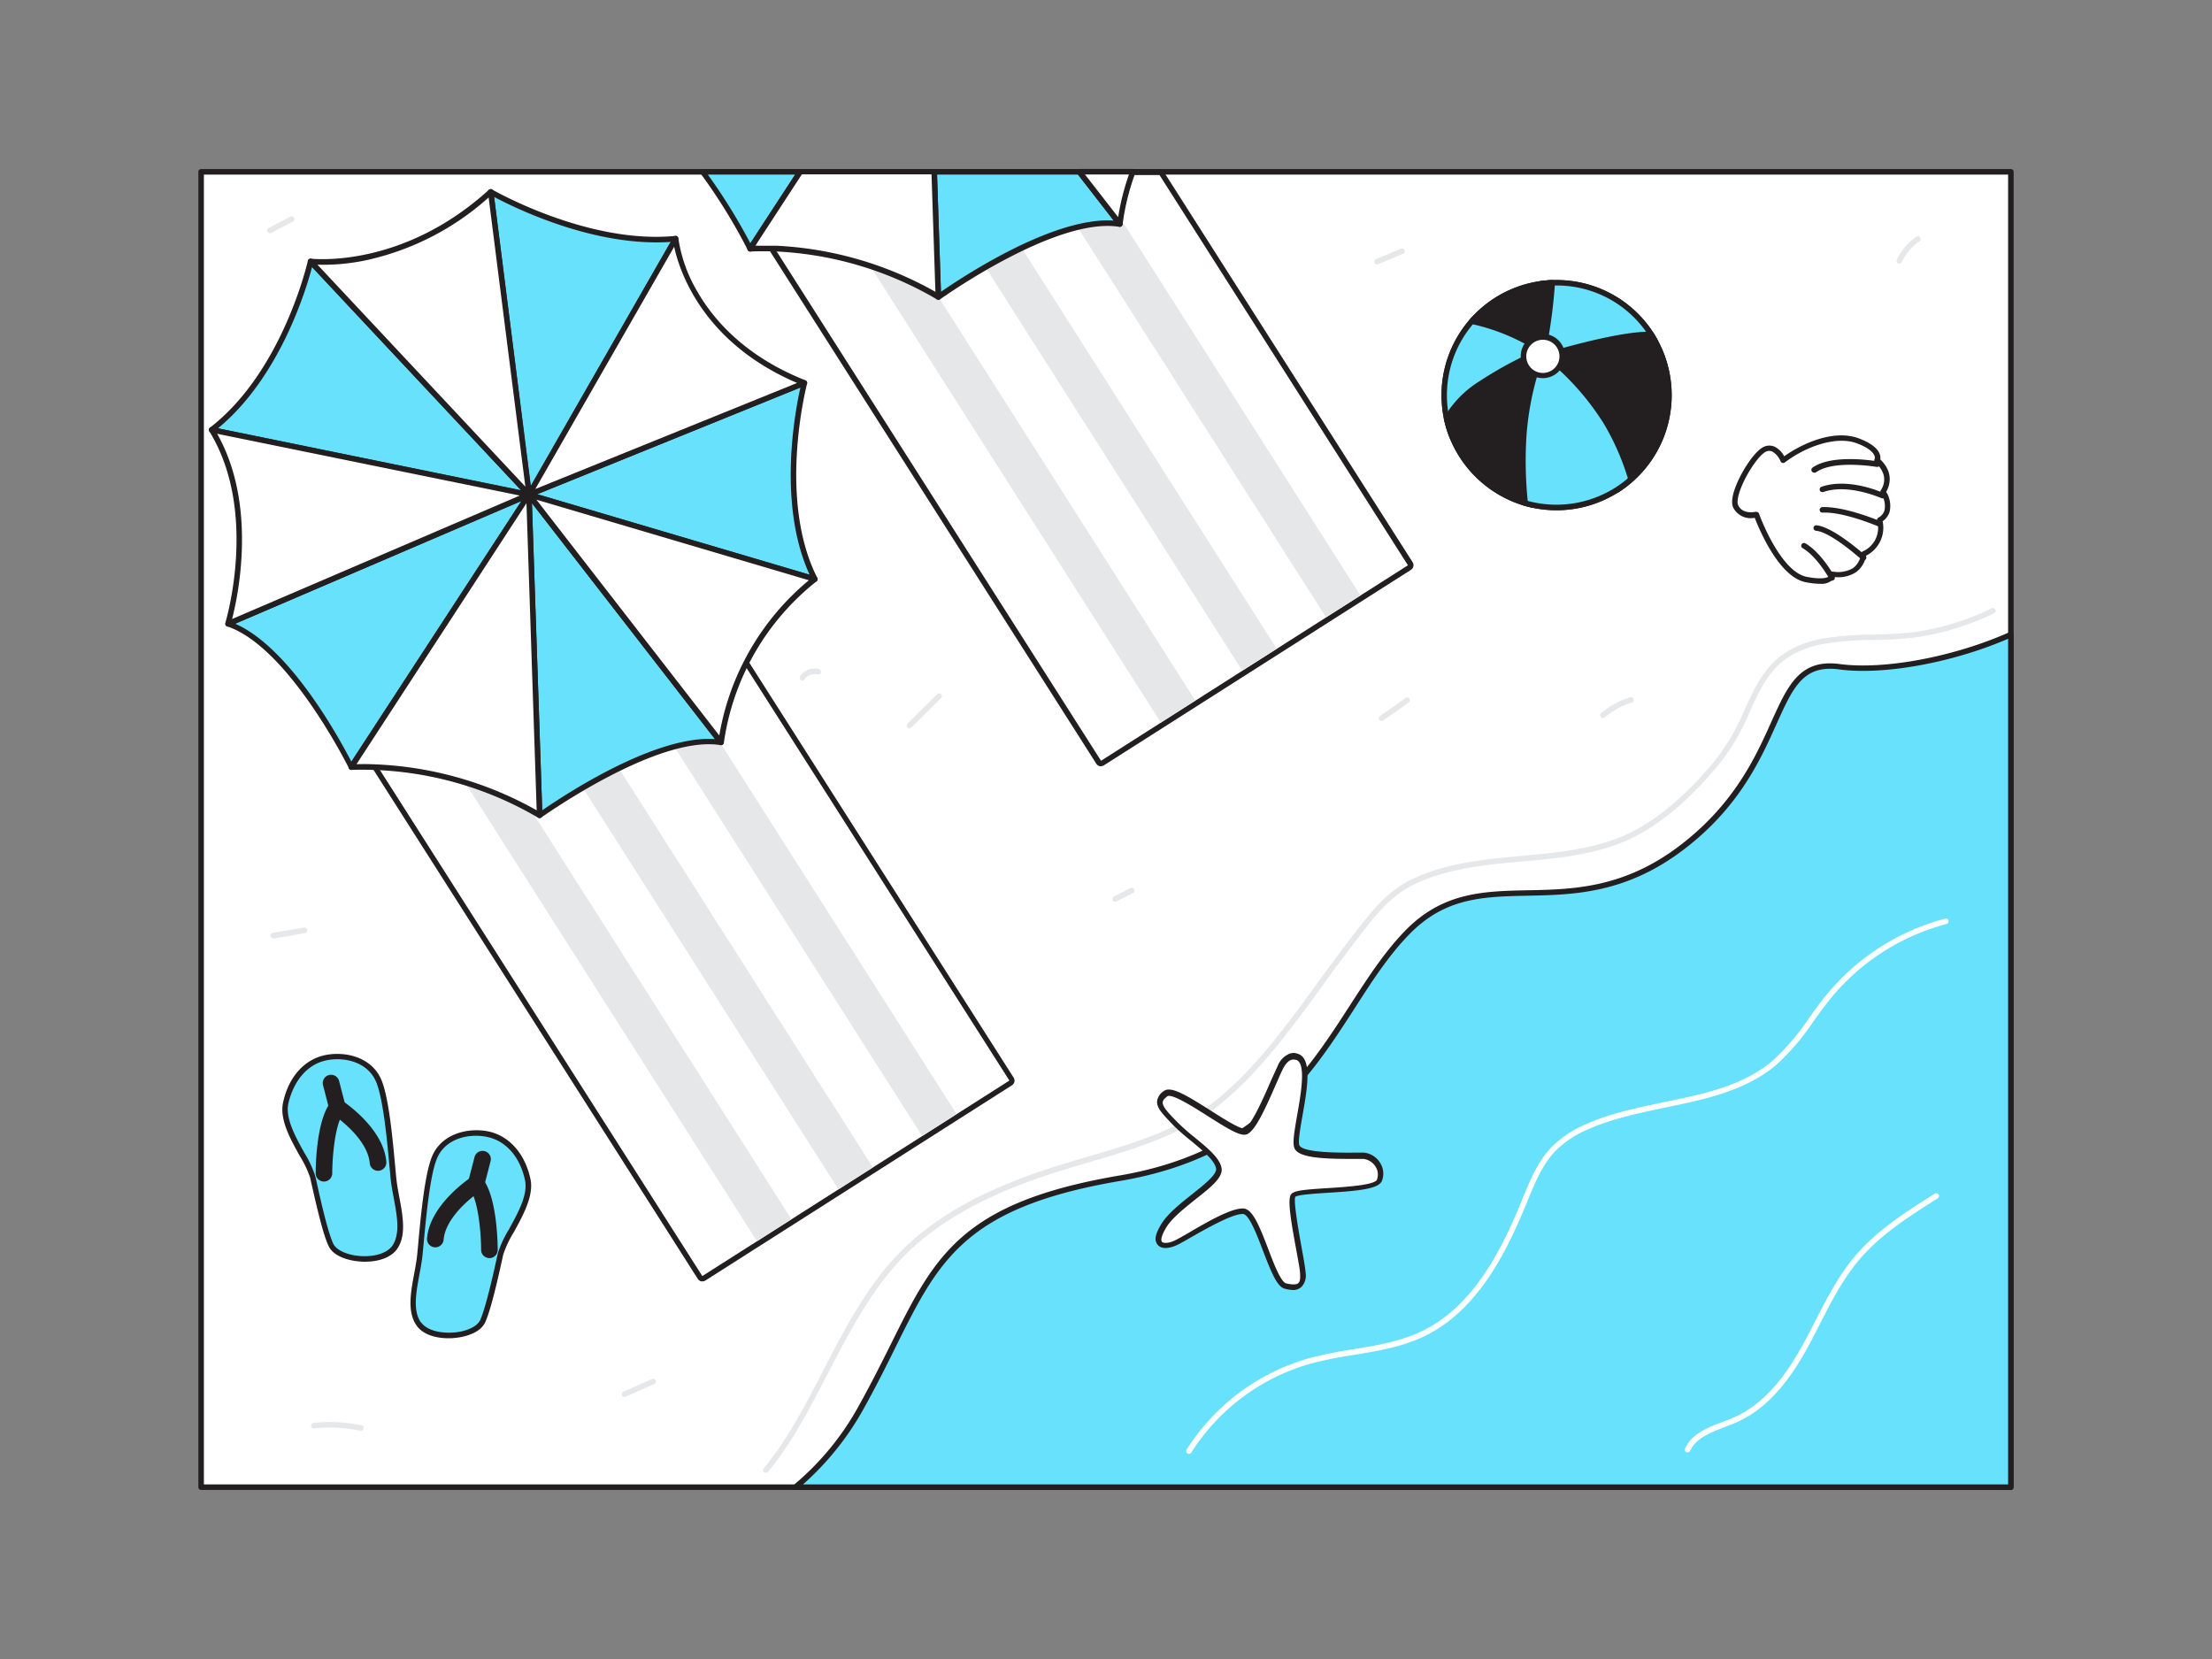 <svg xmlns="http://www.w3.org/2000/svg" viewBox="0 0 400 300"><rect x="0" y="0" width="400" height="300" fill="#808080" stroke="none"/><g id="_537_beach_flatline" data-name="#537_beach_flatline"><rect x="36.37" y="31.07" width="327.25" height="237.86" fill="#fff"/><path d="M363.63,269.43H36.37a.5.5,0,0,1-.5-.5V31.07a.5.5,0,0,1,.5-.5H363.63a.5.5,0,0,1,.5.5V268.93A.5.5,0,0,1,363.63,269.43Zm-326.76-1H363.13V31.57H36.87Z" fill="#231f20"/><rect x="82.36" y="77.56" width="65.8" height="147.01" transform="translate(-63.1 85.54) rotate(-32.48)" fill="#fff"/><path d="M103.53,71.4l79,124L127,230.75l-79-124,55.5-35.33m0-1a1,1,0,0,0-.53.15L47.49,105.89a1,1,0,0,0-.43.63,1,1,0,0,0,.13.75l79,124a1,1,0,0,0,.63.44.83.83,0,0,0,.22,0,1,1,0,0,0,.53-.16L183,196.25a1,1,0,0,0,.3-1.38l-79-124a1.05,1.05,0,0,0-.63-.44.78.78,0,0,0-.22,0Z" fill="#231f20"/><rect x="111.57" y="77.56" width="7.39" height="147.01" transform="translate(-63.1 85.54) rotate(-32.48)" fill="#e6e7e8"/><rect x="96.84" y="86.94" width="7.39" height="147.01" transform="translate(-70.44 79.1) rotate(-32.48)" fill="#e6e7e8"/><rect x="126.71" y="67.92" width="7.39" height="147.01" transform="translate(-55.56 92.16) rotate(-32.48)" fill="#e6e7e8"/><path d="M56.16,47.27s-4.41,20-17.89,30.46L95.64,89.44Z" fill="#68e1fd"/><path d="M95.64,89.94h-.1L38.17,78.22a.49.49,0,0,1-.38-.38.48.48,0,0,1,.18-.51c13.18-10.18,17.66-30,17.7-30.16a.5.5,0,0,1,.36-.38.52.52,0,0,1,.5.14L96,89.1a.48.48,0,0,1,.07.58A.51.51,0,0,1,95.64,89.94ZM39.42,77.45,94.21,88.64,56.43,48.29C55.39,52.24,50.65,68.19,39.42,77.45Z" fill="#231f20"/><path d="M95.64,89.44,88.74,34.7s17.23,10,33.43,8.46Z" fill="#68e1fd"/><path d="M95.64,89.94h-.09a.48.48,0,0,1-.4-.43L88.24,34.76a.5.5,0,0,1,.75-.49c.17.09,17.28,9.94,33.13,8.39a.51.51,0,0,1,.47.23.49.49,0,0,1,0,.52L96.08,89.69A.5.5,0,0,1,95.64,89.94ZM89.35,35.61,96,87.9l25.31-44.16C107.44,44.71,93,37.55,89.35,35.61Z" fill="#231f20"/><path d="M95.64,89.44l49.82-20.18s-5.56,20.83,1.89,35.47Z" fill="#68e1fd"/><path d="M147.35,105.23a.36.36,0,0,1-.14,0L95.5,89.92a.5.5,0,0,1-.36-.46.5.5,0,0,1,.32-.48l49.81-20.19a.5.5,0,0,1,.52.09.51.51,0,0,1,.15.51c-.05.2-5.42,20.82,1.86,35.12a.48.48,0,0,1-.06.54A.5.5,0,0,1,147.35,105.23ZM97.16,89.37l49.25,14.56c-5.87-12.75-2.61-29.68-1.67-33.85Z" fill="#231f20"/><path d="M95.64,89.44l1.94,58s21-15.12,32.82-13.19Z" fill="#68e1fd"/><path d="M97.58,147.94a.54.54,0,0,1-.22-.05.48.48,0,0,1-.28-.43l-1.94-58a.5.5,0,0,1,.9-.33l34.76,44.81a.51.51,0,0,1,0,.57.49.49,0,0,1-.51.23c-11.49-1.86-32.24,13-32.45,13.11A.52.52,0,0,1,97.58,147.94ZM96.19,91l1.86,55.53c3.79-2.63,20.38-13.64,31.23-12.88Z" fill="#231f20"/><path d="M95.64,89.44,63.53,138.72s-10.83-22-22.31-25.91Z" fill="#68e1fd"/><path d="M63.53,139.22h0a.49.49,0,0,1-.42-.28c-.11-.21-10.87-21.89-22-25.66a.5.5,0,0,1,0-.93L95.45,89a.51.51,0,0,1,.58.14.5.5,0,0,1,0,.59L64,139A.52.52,0,0,1,63.53,139.22Zm-21-26.43c10,4.38,19,21.06,21,24.93L94.32,90.55Z" fill="#231f20"/><path d="M41.22,112.81s6.26-20.16-2.95-35.08L95.64,89.44Z" fill="#fff"/><path d="M41.22,113.31a.51.51,0,0,1-.34-.13.5.5,0,0,1-.14-.52c.06-.2,6.08-20.12-2.89-34.67a.5.5,0,0,1,0-.55.51.51,0,0,1,.51-.2L95.74,89a.49.49,0,0,1,.4.44.5.5,0,0,1-.3.51L41.41,113.27A.65.65,0,0,1,41.22,113.31ZM39.27,78.44c7.28,12.89,3.78,29.29,2.7,33.5L94,89.61Z" fill="#231f20"/><path d="M56.16,47.27S72.55,49.41,88.74,34.7l6.9,54.74Z" fill="#fff"/><path d="M95.64,89.94a.48.48,0,0,1-.36-.16L55.8,47.62a.5.5,0,0,1,.43-.84c.16,0,16.36,1.92,32.17-12.45a.48.48,0,0,1,.51-.1.49.49,0,0,1,.32.4l6.91,54.75a.5.5,0,0,1-.28.51A.54.54,0,0,1,95.64,89.94ZM57.4,47.86,95,88,88.36,35.71A48.69,48.69,0,0,1,66.48,47,37,37,0,0,1,57.4,47.86Z" fill="#231f20"/><path d="M122.17,43.16s1.58,17.46,23.29,26.1L95.64,89.44Z" fill="#fff"/><path d="M95.64,89.94a.48.48,0,0,1-.37-.17.5.5,0,0,1-.06-.58l26.53-46.28a.5.5,0,0,1,.54-.24.51.51,0,0,1,.39.45,26.61,26.61,0,0,0,3.46,9.65c2.8,4.88,8.46,11.62,19.51,16a.51.51,0,0,1,.32.46.52.52,0,0,1-.31.47L95.83,89.9A.41.41,0,0,1,95.64,89.94Zm26.27-45.32L96.8,88.43l47.34-19.18C127,61.93,122.83,48.9,121.91,44.62Z" fill="#231f20"/><path d="M147.35,104.73a45.39,45.39,0,0,0-16.95,29.52L95.64,89.44Z" fill="#fff"/><path d="M130.4,134.75a.49.49,0,0,1-.39-.19L95.25,89.75a.5.5,0,0,1,.54-.79l51.71,15.29a.51.51,0,0,1,.35.4.5.5,0,0,1-.21.49,45.27,45.27,0,0,0-16.74,29.17.5.5,0,0,1-.37.42ZM97,90.36,130.07,133a46.57,46.57,0,0,1,16.2-28.07Z" fill="#231f20"/><path d="M97.58,147.44a62.85,62.85,0,0,0-34-8.72L95.64,89.44Z" fill="#fff"/><path d="M97.58,147.94a.57.57,0,0,1-.28-.08,62.88,62.88,0,0,0-33.75-8.64.49.49,0,0,1-.44-.77L95.22,89.17a.51.51,0,0,1,.56-.21.49.49,0,0,1,.36.46l1.94,58a.54.54,0,0,1-.26.46A.5.5,0,0,1,97.58,147.94Zm-31.53-9.77a64.79,64.79,0,0,1,31,8.36L95.2,91,64.47,138.19C65,138.17,65.53,138.17,66.05,138.17Z" fill="#231f20"/><polygon points="254.6 102.22 199.1 137.57 140.51 45.53 138.11 41.76 131.65 31.61 209.65 31.61 254.6 102.22" fill="#fff"/><path d="M209.65,31.61l44.95,70.61-55.5,35.35-58.59-92-2.4-3.77-6.46-10.15h78m0-1h-78a1,1,0,0,0-.84,1.54l6.45,10.15,2.41,3.77,58.58,92a1,1,0,0,0,.63.44.78.78,0,0,0,.22,0,1,1,0,0,0,.53-.16l55.51-35.34a1,1,0,0,0,.31-1.38l-45-70.61a1,1,0,0,0-.84-.47Z" fill="#231f20"/><polygon points="230.87 117.31 224.64 121.27 167.56 31.61 176.32 31.61 230.87 117.31" fill="#e6e7e8"/><polygon points="216.15 126.67 209.91 130.65 146.86 31.61 155.63 31.61 216.15 126.67" fill="#e6e7e8"/><polygon points="246.01 107.67 239.78 111.63 188.83 31.61 197.6 31.61 246.01 107.67" fill="#e6e7e8"/><path d="M202.51,40.52c-11.84-1.93-32.83,13.19-32.83,13.19l-.75-22.64h26.25Z" fill="#68e1fd"/><path d="M169.69,54.21a.46.46,0,0,1-.23-.05.49.49,0,0,1-.27-.43l-.76-22.64a.55.55,0,0,1,.14-.37.51.51,0,0,1,.36-.15h26.25a.49.49,0,0,1,.39.19l7.34,9.46a.5.5,0,0,1,0,.56.51.51,0,0,1-.51.24C190.94,39.15,170.19,54,170,54.12A.52.52,0,0,1,169.69,54.21Zm-.24-22.64.7,21.2c3.79-2.63,20.38-13.64,31.24-12.88l-6.46-8.32Z" fill="#231f20"/><path d="M144.72,31.07l-6.61,10.15L135.64,45a100.15,100.15,0,0,0-8.59-13.92Z" fill="#68e1fd"/><path d="M135.64,45.49h0a.49.49,0,0,1-.42-.28,100,100,0,0,0-8.54-13.84.47.47,0,0,1-.05-.52.5.5,0,0,1,.45-.28h17.67a.51.51,0,0,1,.44.26.52.52,0,0,1,0,.51l-9.08,13.93A.5.5,0,0,1,135.64,45.49ZM128,31.57A104.13,104.13,0,0,1,135.69,44l8.1-12.43Z" fill="#231f20"/><path d="M204.85,31.07a43.71,43.71,0,0,0-2.34,9.45l-7.33-9.45Z" fill="#fff"/><path d="M202.51,41a.49.49,0,0,1-.39-.19l-7.34-9.45a.53.53,0,0,1-.05-.53.5.5,0,0,1,.45-.28h9.67a.51.51,0,0,1,.41.21.54.54,0,0,1,.06.46A42.92,42.92,0,0,0,203,40.59a.49.49,0,0,1-.37.41A.27.27,0,0,1,202.51,41Zm-6.31-9.45,6,7.72a43.44,43.44,0,0,1,1.95-7.72Z" fill="#231f20"/><path d="M169.68,53.71A63.09,63.09,0,0,0,140.51,45c-1.58-.06-3.21-.06-4.87,0l2.47-3.77,6.61-10.15h24.21Z" fill="#fff"/><path d="M169.69,54.21a.54.54,0,0,1-.28-.08,63.19,63.19,0,0,0-28.92-8.65c-1.6-.06-3.22-.06-4.83,0a.47.47,0,0,1-.45-.25.49.49,0,0,1,0-.52L144.3,30.8a.5.5,0,0,1,.42-.23h24.21a.5.5,0,0,1,.5.48l.75,22.65a.5.5,0,0,1-.25.45A.53.53,0,0,1,169.69,54.21Zm-31.5-9.77c.78,0,1.56,0,2.34,0a64.8,64.8,0,0,1,28.62,8.33l-.7-21.24H145l-8.4,12.89C137.12,44.44,137.66,44.44,138.19,44.44Z" fill="#231f20"/><path d="M71.3,225.62c2.24-3.11.25-8.27-.18-12.6S70,199,68.44,195.38s-5.79-4.85-9.43-4.15-6.4,3.8-7.35,8.21,4.24,10.38,4.93,13.5,2.13,9.78,3.25,12.16C61.21,228,69.05,228.74,71.3,225.62Z" fill="#68e1fd"/><path d="M66,228.16a10.42,10.42,0,0,1-1.13-.06c-2.09-.19-4.63-1-5.45-2.78C58.31,223,57,217,56.24,213.67L56.1,213A19.28,19.28,0,0,0,54.19,209c-1.72-3.1-3.67-6.61-3-9.63,1-4.66,3.9-7.87,7.75-8.6,3.6-.69,8.25.41,10,4.44,1.37,3.19,2.06,10.7,2.52,15.66.07.8.14,1.52.2,2.13.11,1.13.34,2.36.56,3.54.64,3.42,1.3,7-.48,9.41h0C70.5,227.58,68.12,228.16,66,228.16Zm-5-36.62a9.39,9.39,0,0,0-1.86.18c-3.44.65-6,3.58-7,7.83-.57,2.66,1.28,6,2.91,8.94a18.85,18.85,0,0,1,2,4.34l.14.63c.71,3.23,2.05,9.25,3.07,11.43.53,1.13,2.35,2,4.64,2.22,2.66.25,5-.45,6-1.78h0c1.52-2.11.91-5.43.31-8.63-.23-1.21-.46-2.45-.58-3.63-.06-.61-.12-1.34-.2-2.13-.42-4.61-1.13-12.32-2.44-15.36C66.75,192.7,63.77,191.54,61,191.54Z" fill="#231f20"/><path d="M61,201.75a1.51,1.51,0,0,1-1.45-1.12l-1.14-4.4a1.5,1.5,0,0,1,2.91-.75l1.14,4.4a1.5,1.5,0,0,1-1.08,1.82A1.24,1.24,0,0,1,61,201.75Z" fill="#231f20"/><path d="M58.58,213.66h0a1.5,1.5,0,0,1-1.5-1.5c0-1,.09-9.55,2.72-12.84a1.49,1.49,0,0,1,2-.33c.31.2,7.53,4.94,8.06,11.09a1.5,1.5,0,1,1-3,.26c-.29-3.34-3.54-6.38-5.4-7.87-1,2.52-1.37,7-1.38,9.69A1.5,1.5,0,0,1,58.58,213.66Z" fill="#231f20"/><path d="M75.78,239.46c-2.25-3.11-.26-8.27.17-12.6s1.13-14,2.68-17.64,5.8-4.85,9.43-4.15,6.4,3.8,7.35,8.21-4.24,10.38-4.93,13.5-2.13,9.78-3.24,12.16C85.86,241.88,78,242.58,75.78,239.46Z" fill="#68e1fd"/><path d="M81.11,242c-2.15,0-4.54-.58-5.74-2.25h0c-1.77-2.45-1.11-6-.48-9.4.22-1.18.45-2.41.56-3.54.06-.61.13-1.33.2-2.13.46-5,1.16-12.47,2.52-15.66,1.73-4,6.39-5.13,10-4.45,3.85.74,6.75,4,7.75,8.61.65,3-1.3,6.53-3,9.63A18.91,18.91,0,0,0,91,226.88l-.14.63c-.72,3.27-2.07,9.36-3.14,11.64-.82,1.76-3.35,2.59-5.45,2.79A10.28,10.28,0,0,1,81.11,242Zm-4.93-2.83c1,1.33,3.3,2,6,1.78,2.29-.22,4.11-1.09,4.64-2.22,1-2.18,2.35-8.2,3.06-11.43l.14-.63a19.29,19.29,0,0,1,2-4.34c1.64-3,3.49-6.28,2.91-8.94-.91-4.25-3.51-7.18-7-7.83-3.22-.62-7.37.33-8.88,3.86-1.3,3-2,10.75-2.44,15.36-.07.79-.14,1.52-.2,2.13-.12,1.18-.35,2.42-.58,3.63-.59,3.2-1.21,6.52.31,8.63Z" fill="#231f20"/><path d="M86.1,215.59a1.73,1.73,0,0,1-.38-.05,1.5,1.5,0,0,1-1.07-1.83l1.14-4.39a1.5,1.5,0,1,1,2.9.75l-1.14,4.4A1.5,1.5,0,0,1,86.1,215.59Z" fill="#231f20"/><path d="M88.49,227.5A1.5,1.5,0,0,1,87,226c0-2.69-.39-7.17-1.37-9.69-1.87,1.49-5.12,4.53-5.41,7.87a1.5,1.5,0,0,1-3-.26c.54-6.15,7.76-10.89,8.06-11.09a1.49,1.49,0,0,1,2,.33C89.9,216.45,90,225,90,226a1.5,1.5,0,0,1-1.49,1.51Z" fill="#231f20"/><path d="M322.45,83.25s-1.14-2.89-3.24-2-6.31,8.15-5.34,10.34,3.76,1.49,3.76,1.49,3.86,10.78,9,11.74,4.64-1,4.64-1,5,1,5.7-3.68A5.17,5.17,0,0,0,339.89,94s2.8-1.31.61-5.08c0,0,2.19-2.8-1.05-5.69,0,0,1-1.84-3.42-3.51S325.78,80.71,322.45,83.25Z" fill="#fff"/><path d="M329.13,105.57a14,14,0,0,1-2.56-.28c-4.87-.9-8.48-9.64-9.26-11.66a3.55,3.55,0,0,1-3.9-1.86c-.37-.83-.19-2.17.54-4,1.11-2.79,3.47-6.35,5.07-7a2.38,2.38,0,0,1,1.87,0,4,4,0,0,1,1.75,1.74c3.06-2.18,8.89-5,13.57-3.21,2,.77,3.29,1.71,3.69,2.78a2,2,0,0,1,.12,1c2.63,2.54,1.55,5,1.06,5.87a4.68,4.68,0,0,1,.61,3.63,3.25,3.25,0,0,1-1.25,1.68,5.66,5.66,0,0,1-3,6.23,4.59,4.59,0,0,1-1.85,3,5.85,5.85,0,0,1-3.85.85,1.43,1.43,0,0,1-.29.47A3.07,3.07,0,0,1,329.13,105.57Zm-11.5-13a.5.5,0,0,1,.47.33c0,.11,3.82,10.52,8.65,11.42,3,.56,3.79.06,4-.1a.33.33,0,0,0,.11-.26.53.53,0,0,1,.14-.46.52.52,0,0,1,.44-.14,5.38,5.38,0,0,0,3.64-.62,3.73,3.73,0,0,0,1.46-2.65.53.53,0,0,1,.32-.39,4.64,4.64,0,0,0,2.58-5.56.5.5,0,0,1,.28-.56,2.23,2.23,0,0,0,1.06-1.3,4,4,0,0,0-.67-3.08.48.48,0,0,1,0-.55c.07-.1,1.85-2.49-1-5A.49.49,0,0,1,339,83h0a.91.91,0,0,0-.06-.64c-.18-.44-.83-1.31-3.09-2.17-3.95-1.5-9.56.73-13.1,3.44a.53.53,0,0,1-.44.08.49.49,0,0,1-.33-.3,3.62,3.62,0,0,0-1.5-1.76,1.38,1.38,0,0,0-1.09,0c-1.19.5-3.39,3.64-4.52,6.47-.6,1.48-.8,2.65-.56,3.21.78,1.77,3.1,1.23,3.19,1.21Z" fill="#231f20"/><path d="M328.06,85.47a.51.51,0,0,1-.41-.21.5.5,0,0,1,.12-.7c3.55-2.54,11.43-1.19,11.77-1.13a.5.5,0,0,1-.18,1c-.07,0-7.8-1.34-11,1A.52.52,0,0,1,328.06,85.47Z" fill="#231f20"/><path d="M340.5,90.11a.52.52,0,0,1-.21,0c-.06,0-6-2.73-10.57-1.14a.51.51,0,0,1-.64-.31.49.49,0,0,1,.3-.63c4.93-1.73,11.07,1.05,11.33,1.17a.5.5,0,0,1,.25.66A.52.52,0,0,1,340.5,90.11Z" fill="#231f20"/><path d="M339.89,95.2a.49.49,0,0,1-.2,0c-.06,0-6.25-2.69-10.12-2.5a.5.5,0,0,1-.52-.47.51.51,0,0,1,.48-.53c4.11-.15,10.29,2.47,10.56,2.59a.5.5,0,0,1,.26.65A.51.51,0,0,1,339.89,95.2Z" fill="#231f20"/><path d="M337,101.33a.5.5,0,0,1-.34-.13c-.05,0-5.54-5-8.27-5.22a.51.51,0,0,1-.45-.55.5.5,0,0,1,.55-.44c3.05.3,8.61,5.26,8.84,5.47a.5.5,0,0,1-.33.87Z" fill="#231f20"/><path d="M331.3,105a.5.5,0,0,1-.44-.26s-2.24-4.08-4.89-5.62a.5.5,0,0,1,.5-.87c2.89,1.69,5.18,5.83,5.27,6a.5.5,0,0,1-.44.74Z" fill="#231f20"/><path d="M301.81,71.45A20.26,20.26,0,0,1,295,86.66a19.36,19.36,0,0,1-2.67,2,20.21,20.21,0,0,1-10.81,3.11,20.47,20.47,0,0,1-4.24-.44c-.49-.11-1-.23-1.45-.36a20.34,20.34,0,0,1-14.2-15.3,20.9,20.9,0,0,1-.44-4.22,20.3,20.3,0,0,1,5-13.36c.22-.26.45-.5.68-.74a20.34,20.34,0,0,1,11.64-6,19.93,19.93,0,0,1,2.21-.21h.79a20.32,20.32,0,0,1,17.11,9.34c.28.44.54.9.79,1.36A20.16,20.16,0,0,1,301.81,71.45Z" fill="#fff"/><path d="M281.49,92.27a21.13,21.13,0,0,1-4.35-.45c-.5-.11-1-.23-1.48-.37a21,21,0,0,1-13.48-12.19,21.39,21.39,0,0,1-1.07-3.49,21.69,21.69,0,0,1-.44-4.32,20.88,20.88,0,0,1,5.12-13.69c.23-.26.47-.52.71-.76a20.76,20.76,0,0,1,14.18-6.36h.81A20.79,20.79,0,0,1,299,60.2c.29.46.56.92.81,1.4a20.8,20.8,0,0,1-18.34,30.67Zm0-40.64h-.77c-.73,0-1.45.1-2.16.2a19.89,19.89,0,0,0-11.35,5.86q-.34.34-.66.72a19.82,19.82,0,0,0-4.88,13,20.43,20.43,0,0,0,.42,4.12,19.26,19.26,0,0,0,1,3.31,20,20,0,0,0,12.82,11.61c.47.13.94.25,1.42.35A19.93,19.93,0,0,0,292,88.24a18.61,18.61,0,0,0,2.6-2A19.81,19.81,0,0,0,299,62.07c-.24-.46-.5-.9-.78-1.33A19.75,19.75,0,0,0,281.49,51.63Z" fill="#231f20"/><path d="M279,63.62h0c-.13.1-1.27,1.08-3,2.57a183.16,183.16,0,0,0-13.4,12.87,20.58,20.58,0,0,1-1-3.4,20.9,20.9,0,0,1-.44-4.22,20.3,20.3,0,0,1,5-13.36c.22-.26.45-.5.68-.74a26.9,26.9,0,0,1,9.93,4.4A22.55,22.55,0,0,1,279,63.62Z" fill="#68e1fd"/><path d="M262.64,79.57h-.08a.49.49,0,0,1-.38-.3,21.39,21.39,0,0,1-1.07-3.49,21.69,21.69,0,0,1-.44-4.32,20.88,20.88,0,0,1,5.12-13.69c.23-.26.47-.52.71-.76a.47.47,0,0,1,.46-.14,27.48,27.48,0,0,1,10.11,4.49,22.28,22.28,0,0,1,2.29,1.91.51.51,0,0,1,.15.35.53.53,0,0,1-.09.3l-.13.13c-.22.18-1.33,1.13-2.92,2.54A181.63,181.63,0,0,0,263,79.41.55.55,0,0,1,262.64,79.57ZM267,57.9c-.16.17-.32.34-.47.52a19.82,19.82,0,0,0-4.88,13,19.34,19.34,0,0,0,1.15,6.68c3.91-4.25,9.7-9.48,12.89-12.3,1.15-1,2.05-1.8,2.55-2.23a21.09,21.09,0,0,0-1.78-1.44A26.17,26.17,0,0,0,267,57.9Z" fill="#231f20"/><path d="M299.39,61.83c-2.39-.22-4.35,3.74-6.55,3.82a46.6,46.6,0,0,0-8.38.79c-1.95.4-5.36-.75-5.36-.75L278.9,61l-.41-9.6a19.93,19.93,0,0,1,2.21-.21h.79a20.32,20.32,0,0,1,17.11,9.34C298.88,60.91,299.14,61.37,299.39,61.83Z" fill="#68e1fd"/><path d="M283.52,67a17.18,17.18,0,0,1-4.58-.86.52.52,0,0,1-.34-.46L278,51.37a.51.51,0,0,1,.42-.52,21.51,21.51,0,0,1,2.27-.21h.81A20.79,20.79,0,0,1,299,60.2c.29.46.56.92.81,1.4a.49.49,0,0,1,0,.51.52.52,0,0,1-.46.22c-1.05-.1-2.12.88-3.15,1.83s-2.12,2-3.34,2a45.32,45.32,0,0,0-8.3.78A4.9,4.9,0,0,1,283.52,67Zm-3.93-1.71a12.06,12.06,0,0,0,4.77.63,46.72,46.72,0,0,1,8.46-.8c.85,0,1.75-.85,2.7-1.73a7.67,7.67,0,0,1,3.05-2c-.13-.22-.26-.44-.4-.65a19.78,19.78,0,0,0-17.45-9.1c-.57,0-1.15.07-1.71.14Z" fill="#231f20"/><path d="M301.81,71.45A20.26,20.26,0,0,1,295,86.66a19.36,19.36,0,0,1-2.67,2L280.56,67.51l-1.71-3.09h0l.9-.18c.61-.14,13-4,18.85-3.76.28.44.54.9.79,1.36A20.16,20.16,0,0,1,301.81,71.45Z" fill="#231f20"/><path d="M292.3,89.16h-.12a.52.52,0,0,1-.32-.24L278.41,64.66a.53.53,0,0,1-.06-.24.5.5,0,0,1,.5-.51l.07,0,.73-.15.78-.22c8.66-2.47,14.77-3.66,18.18-3.55a.51.51,0,0,1,.41.23c.29.46.56.92.81,1.4a20.9,20.9,0,0,1-7.26,27.49A.52.52,0,0,1,292.3,89.16Zm-12.69-24.4L292.48,88a18.08,18.08,0,0,0,2.15-1.67A19.81,19.81,0,0,0,299,62.07c-.2-.38-.41-.74-.64-1.11h-.18c-3.38,0-9.24,1.18-17.42,3.52-.47.13-.77.22-.86.23Z" fill="#231f20"/><path d="M279,63.62h0c0,.06-.07.33-.16.78h0c-.14.71-.36,1.89-.61,3.38-1,5.76-2.31,16.26-1,23.53-.49-.11-1-.23-1.45-.36a20.34,20.34,0,0,1-14.2-15.3,18.47,18.47,0,0,1,6.11-6.21A69.72,69.72,0,0,1,275.59,65,18.47,18.47,0,0,1,279,63.62Z" fill="#231f20"/><path d="M277.25,91.83h-.11c-.5-.11-1-.23-1.48-.37a21,21,0,0,1-13.48-12.19,21.39,21.39,0,0,1-1.07-3.49.54.54,0,0,1,.06-.35A19,19,0,0,1,267.44,69a70.78,70.78,0,0,1,7.94-4.52,18.89,18.89,0,0,1,3.54-1.39.5.5,0,0,1,.41.11.53.53,0,0,1,.18.38h0c0,.15-.07.42-.17.88,0,0,0,0,0,.06-.14.72-.36,1.86-.6,3.31-.93,5.62-2.3,16.14-1,23.36a.5.5,0,0,1-.14.45A.52.52,0,0,1,277.25,91.83ZM262.13,75.75a19.3,19.3,0,0,0,1,3.13,20,20,0,0,0,12.82,11.61l.7.18c-1.12-7.32.2-17.45,1.12-23,.24-1.47.46-2.64.6-3.36a25.89,25.89,0,0,0-2.55,1.08A72,72,0,0,0,268,69.88,18.19,18.19,0,0,0,262.13,75.75Z" fill="#231f20"/><path d="M295,86.66a19.36,19.36,0,0,1-2.67,2,20.21,20.21,0,0,1-10.81,3.11,20.47,20.47,0,0,1-4.24-.44c-.49-.11-1-.23-1.45-.36a72.08,72.08,0,0,1-.26-12.48,53,53,0,0,1,2.07-10.91A35.73,35.73,0,0,1,279,63.63h0s.27.21.74.61,1.3,1.11,2.22,2a48.26,48.26,0,0,1,8.54,10.2A45.42,45.42,0,0,1,295,86.66Z" fill="#68e1fd"/><path d="M281.49,92.27a21.13,21.13,0,0,1-4.35-.45c-.5-.11-1-.23-1.48-.37a.5.5,0,0,1-.36-.43A74.11,74.11,0,0,1,275,78.45a53.9,53.9,0,0,1,2.09-11,39.68,39.68,0,0,1,1.39-4,.59.59,0,0,1,.11-.19.52.52,0,0,1,.69-.07l.75.62c.37.31,1.16,1,2.25,2a49.4,49.4,0,0,1,8.62,10.32,45.76,45.76,0,0,1,4.51,10.37.52.52,0,0,1-.15.51,20.53,20.53,0,0,1-2.73,2.06A20.84,20.84,0,0,1,281.49,92.27Zm-5.23-1.69,1.09.26A19.93,19.93,0,0,0,292,88.24a19.36,19.36,0,0,0,2.37-1.75,45.15,45.15,0,0,0-4.32-9.83,47.94,47.94,0,0,0-8.45-10.09c-1.06-1-1.84-1.65-2.2-2l-.22-.18c-.29.74-.69,1.85-1.12,3.29a52.64,52.64,0,0,0-2,10.81A71.88,71.88,0,0,0,276.26,90.58Z" fill="#231f20"/><path d="M280.7,51.14A93.87,93.87,0,0,1,279.49,61c-.27,1.58-.48,2.64-.48,2.64A27.26,27.26,0,0,0,276.5,62a37.51,37.51,0,0,0-10.33-3.92c.22-.26.45-.5.68-.74a20.34,20.34,0,0,1,11.64-6A19.93,19.93,0,0,1,280.7,51.14Z" fill="#231f20"/><path d="M279,64.12a.46.46,0,0,1-.29-.1,27,27,0,0,0-2.46-1.57,36.45,36.45,0,0,0-10.2-3.87.5.5,0,0,1-.36-.34.47.47,0,0,1,.1-.48c.22-.26.46-.52.7-.76a20.76,20.76,0,0,1,14.18-6.36.51.51,0,0,1,.37.15.54.54,0,0,1,.15.38A94.43,94.43,0,0,1,280,61.06c-.27,1.59-.48,2.65-.48,2.65a.5.5,0,0,1-.3.37A.43.43,0,0,1,279,64.12ZM267.12,57.8a36.84,36.84,0,0,1,9.63,3.78c.66.37,1.3.77,1.91,1.19.09-.46.2-1.11.33-1.88.45-2.61,1-6.27,1.18-9.22-.54,0-1.08.09-1.61.17a19.89,19.89,0,0,0-11.35,5.86Z" fill="#231f20"/><circle cx="279.01" cy="64.41" r="3.47" fill="#fff"/><path d="M279,68.38a4,4,0,1,1,4-4A4,4,0,0,1,279,68.38Zm0-6.94a3,3,0,1,0,3,3A3,3,0,0,0,279,61.44Z" fill="#231f20"/><path d="M138.5,266.34a.56.56,0,0,1-.32-.11.51.51,0,0,1-.06-.71c4.21-5.08,7.38-11.19,10.73-17.67,3.76-7.26,7.64-14.76,13.13-20.62,8.66-9.27,20.9-13.87,30.6-16.84,1.37-.42,2.76-.83,4.15-1.24,8.22-2.41,16.71-4.9,23.34-10.32,7-5.71,12.64-13.48,18.11-21,1.94-2.66,3.94-5.42,5.95-8l.94-1.22c3-3.87,5.81-7.54,10.48-9.72,5.06-2.37,10.73-3.22,15.61-3.73,1.3-.14,2.61-.26,3.92-.38,6.1-.56,12.4-1.13,18.08-3.46,7.82-3.21,14.35-10.5,17.55-14.55a40,40,0,0,0,4.81-8.52c2.62-5.73,5.09-11.13,14.1-12.78a60.68,60.68,0,0,1,9.29-.73,70.79,70.79,0,0,0,7.82-.51A48,48,0,0,0,360.18,110a.49.49,0,0,1,.66.24.52.52,0,0,1-.25.67,49.22,49.22,0,0,1-13.72,4.29,73.3,73.3,0,0,1-7.93.52,61,61,0,0,0-9.14.71C321.3,118,319,123,316.43,128.67a40.86,40.86,0,0,1-4.94,8.73c-3.26,4.13-9.92,11.56-17.95,14.86-5.82,2.38-12.2,3-18.37,3.53-1.3.12-2.61.23-3.91.37-4.79.51-10.36,1.34-15.28,3.65-4.45,2.07-7.2,5.64-10.12,9.42l-.94,1.23c-2,2.56-4,5.3-5.93,8-5.51,7.57-11.21,15.39-18.29,21.18-6.79,5.55-15.38,8.07-23.68,10.51-1.4.41-2.78.82-4.15,1.24-9.58,2.93-21.66,7.47-30.16,16.56-5.39,5.76-9.25,13.2-13,20.4-3.23,6.24-6.57,12.69-10.85,17.85A.5.5,0,0,1,138.5,266.34Z" fill="#e6e7e8"/><path d="M363.63,114.75V268.93H143.84a50.43,50.43,0,0,0,11.95-14.56c12.72-22.8,12.34-35.48,46.72-41.33S241,182.27,254.6,168.49s29.48.15,49.63-15.3,14.95-34.44,28.41-32.63C340.3,121.58,352.86,119.55,363.63,114.75Z" fill="#68e1fd"/><path d="M363.63,269.43H143.84a.5.5,0,0,1-.47-.33.52.52,0,0,1,.15-.56,49.78,49.78,0,0,0,11.83-14.42c2.22-4,4.08-7.72,5.72-11,7.94-16,12.74-25.68,41.36-30.55,24.5-4.17,33.62-18.29,41.67-30.75,3.24-5,6.3-9.76,10.15-13.67,6.75-6.85,14.17-7,22-7.16,8.17-.16,17.43-.35,27.64-8.18,9.78-7.5,13.6-16,16.4-22.22,3-6.66,5.15-11.48,12.39-10.51,8,1.08,20.67-1.29,30.71-5.77a.48.48,0,0,1,.48,0,.5.5,0,0,1,.23.42V268.93A.5.5,0,0,1,363.63,269.43Zm-218.42-1H363.13V115.51c-10.08,4.35-22.53,6.62-30.55,5.54-6.5-.87-8.32,3.2-11.35,9.93-2.84,6.31-6.72,15-16.7,22.6-10.47,8-19.9,8.23-28.23,8.39-8,.17-14.88.3-21.34,6.87-3.78,3.83-6.81,8.53-10,13.5-8.16,12.64-17.41,26.95-42.34,31.2-28.12,4.78-32.83,14.27-40.64,30-1.64,3.32-3.51,7.07-5.73,11.07A51.83,51.83,0,0,1,145.21,268.43Z" fill="#231f20"/><path d="M215,262.9a.51.51,0,0,1-.42-.77,38.74,38.74,0,0,1,22.36-16.58,78.6,78.6,0,0,1,7.8-1.57c4.16-.68,8.46-1.39,12.28-3.21,9.26-4.4,14.38-14.43,18.16-23.65l.18-.45c1.35-3.29,2.74-6.7,5.26-9.29a19.6,19.6,0,0,1,6.18-4.09c4.46-2,9.41-3,14.19-4,7.34-1.52,14.26-2.95,19.67-7.58a42.64,42.64,0,0,0,6.51-7.67c1.05-1.46,2.14-3,3.3-4.36a41.34,41.34,0,0,1,21.28-13.56.49.49,0,0,1,.61.35.5.5,0,0,1-.35.61,40.46,40.46,0,0,0-20.77,13.23c-1.14,1.38-2.22,2.87-3.26,4.31a42.94,42.94,0,0,1-6.67,7.85c-5.6,4.8-13,6.33-20.12,7.8-4.73,1-9.62,2-14,3.94a18.59,18.59,0,0,0-5.87,3.87c-2.39,2.46-3.74,5.77-5.06,9l-.18.44c-3.85,9.41-9.08,19.63-18.65,24.18-3.95,1.88-8.32,2.6-12.55,3.3a78.26,78.26,0,0,0-7.7,1.54,37.72,37.72,0,0,0-21.77,16.15A.52.52,0,0,1,215,262.9Z" fill="#fff"/><path d="M305.17,262.64a.54.54,0,0,1-.21-.05.5.5,0,0,1-.25-.66c1.23-2.69,4.07-3.78,6.83-4.82.73-.28,1.5-.57,2.19-.88,6-2.69,9.88-8.71,12.25-13,.78-1.43,1.55-2.92,2.28-4.36,2.05-4,4.17-8.14,7.13-11.65,4-4.77,9.34-8.12,14.48-11.37a.5.5,0,1,1,.53.85c-5.07,3.2-10.32,6.51-14.25,11.17-2.88,3.41-5,7.5-7,11.45-.74,1.45-1.5,2.95-2.3,4.39-2.43,4.42-6.4,10.63-12.71,13.44-.72.32-1.5.62-2.25.9-2.56,1-5.21,2-6.27,4.31A.49.49,0,0,1,305.17,262.64Z" fill="#fff"/><path d="M234.45,191.13s-1.58-.84-2.94,1.89-4.3,10.59-6.19,11.53-12.59-8.3-14.58-6.77-.84,2.68,1.78,5.41,7.45,5.56,7.87,8.08-7.66,6.5-10,10.38.21,4,2.2,3,9.44-5.77,12.17-5.66,5.14,12.9,7.65,13.53,3.25-.11,3.15-2.2-2.52-12.7-1.78-14.06,14.79-.52,15.62-2.83a3.38,3.38,0,0,0-2.83-4.41c-1.68-.1-11,.42-12.06-1.57S238.22,192.07,234.45,191.13Z" fill="#fff"/><path d="M233.93,233.28a6.6,6.6,0,0,1-1.6-.24c-1.36-.34-2.39-2.82-3.94-6.86-1.06-2.79-2.52-6.61-3.61-6.65-1.87-.08-6.64,2.64-9.48,4.26-1.08.62-1.93,1.11-2.46,1.35-1.18.56-2.71.86-3.46,0s-.45-2,.62-3.79,3.37-3.65,5.56-5.39,4.52-3.58,4.34-4.65c-.25-1.48-2.42-3.25-4.51-5a38.47,38.47,0,0,1-3.23-2.84l-.1-.11c-1.81-1.89-2.91-3-2.82-4.24a2.59,2.59,0,0,1,1.2-1.81c1.25-1,4.05.7,8.53,3.54,2.19,1.4,5.5,3.5,6.13,3.19,1.24-.63,3.38-5.51,4.65-8.42.52-1.18,1-2.19,1.31-2.9a3.92,3.92,0,0,1,2.14-2.18,2,2,0,0,1,1.42,0c2.75.75,1.78,6.27.92,11.15-.4,2.27-.86,4.86-.55,5.45.71,1.34,7.4,1.31,9.91,1.29.79,0,1.41,0,1.74,0a3.9,3.9,0,0,1,2.89,1.79,3.61,3.61,0,0,1,.38,3.28c-.54,1.5-4.22,1.84-9.76,2.19-2.32.15-5.5.35-5.92.74-.37.71.62,6.25,1.15,9.23.37,2,.68,3.78.72,4.53a3,3,0,0,1-.74,2.51A2.18,2.18,0,0,1,233.93,233.28Zm-9.22-14.75h.11c1.75.07,3,3.42,4.51,7.3,1,2.67,2.29,6,3.24,6.24s1.82.27,2.16,0,.42-.79.37-1.68c0-.69-.34-2.41-.7-4.41-1-5.35-1.55-8.93-1-9.91.41-.76,2.16-.94,6.7-1.22,3.19-.21,8.53-.54,8.9-1.54a2.62,2.62,0,0,0-.29-2.39,3,3,0,0,0-2.11-1.35c-.32,0-.91,0-1.67,0-5,0-9.89-.09-10.8-1.83-.45-.85-.14-2.77.44-6.09.67-3.8,1.69-9.54-.23-10l-.1,0c-.07,0-1.18-.51-2.26,1.67-.34.68-.78,1.69-1.29,2.85-2,4.6-3.67,8.18-5.13,8.91-1.08.54-3.29-.81-7.11-3.23-2.47-1.57-6.6-4.2-7.38-3.59s-.8.87-.81,1.09c-.06.76,1,1.9,2.55,3.47l.09.1a40.39,40.39,0,0,0,3.14,2.77c2.34,1.92,4.56,3.73,4.86,5.57.28,1.66-2,3.49-4.7,5.6-2,1.61-4.31,3.42-5.32,5.13-.91,1.51-1,2.33-.74,2.59s1.19.27,2.29-.26c.5-.23,1.37-.73,2.39-1.31C218.86,220.61,222.67,218.53,224.71,218.53Z" fill="#231f20"/><path d="M249,47.82a.48.48,0,0,1-.46-.31.49.49,0,0,1,.27-.65l4.5-1.88a.5.5,0,1,1,.38.92l-4.5,1.88A.43.43,0,0,1,249,47.82Z" fill="#e6e7e8"/><path d="M201.64,163.06a.5.5,0,0,1-.22-.94l3-1.51a.49.49,0,0,1,.67.22.5.5,0,0,1-.22.67l-3,1.51A.48.48,0,0,1,201.64,163.06Z" fill="#e6e7e8"/><path d="M164.46,131.71a.51.51,0,0,1-.36-.15.49.49,0,0,1,0-.7l5.37-5.33a.48.48,0,0,1,.7,0,.5.5,0,0,1,0,.71l-5.37,5.33A.52.52,0,0,1,164.46,131.71Z" fill="#e6e7e8"/><path d="M49.39,169.68a.49.49,0,0,1-.49-.41.51.51,0,0,1,.41-.58l5.66-.95a.51.51,0,0,1,.58.41.51.51,0,0,1-.41.58l-5.66,1Z" fill="#e6e7e8"/><path d="M65.21,258.71h-.1a27.26,27.26,0,0,0-8.31-.41.49.49,0,0,1-.55-.44.5.5,0,0,1,.44-.55,27.7,27.7,0,0,1,8.62.42.5.5,0,0,1-.1,1Z" fill="#e6e7e8"/><path d="M113.05,252.61a.5.5,0,0,1-.2-1l5.07-2.25a.5.5,0,0,1,.66.26.51.51,0,0,1-.26.66l-5.07,2.24A.49.49,0,0,1,113.05,252.61Z" fill="#e6e7e8"/><path d="M289.86,129.85a.49.49,0,0,1-.38-.18.51.51,0,0,1,.06-.71,15,15,0,0,1,5.26-2.88.49.49,0,0,1,.62.34.48.48,0,0,1-.33.62,13.84,13.84,0,0,0-4.9,2.69A.52.52,0,0,1,289.86,129.85Z" fill="#e6e7e8"/><path d="M249.86,130.38a.52.52,0,0,1-.41-.21.5.5,0,0,1,.12-.7l4.59-3.26a.5.5,0,0,1,.69.11.51.51,0,0,1-.11.7l-4.59,3.26A.53.53,0,0,1,249.86,130.38Z" fill="#e6e7e8"/><path d="M343.42,47.67a.54.54,0,0,1-.21-.05A.49.49,0,0,1,343,47a10.18,10.18,0,0,1,3.5-4.16.5.5,0,1,1,.57.82,9.25,9.25,0,0,0-3.17,3.76A.49.49,0,0,1,343.42,47.67Z" fill="#e6e7e8"/><path d="M145.1,123.07a.47.47,0,0,1-.27-.08.5.5,0,0,1-.15-.69A3.11,3.11,0,0,1,148.1,121a.51.51,0,0,1,.34.62.52.52,0,0,1-.63.34,2.1,2.1,0,0,0-2.29.84A.48.48,0,0,1,145.1,123.07Z" fill="#e6e7e8"/><path d="M48.94,42.17a.5.5,0,0,1-.23-1l3.8-2a.5.5,0,1,1,.46.89l-3.8,2A.49.49,0,0,1,48.94,42.17Z" fill="#e6e7e8"/></g></svg>